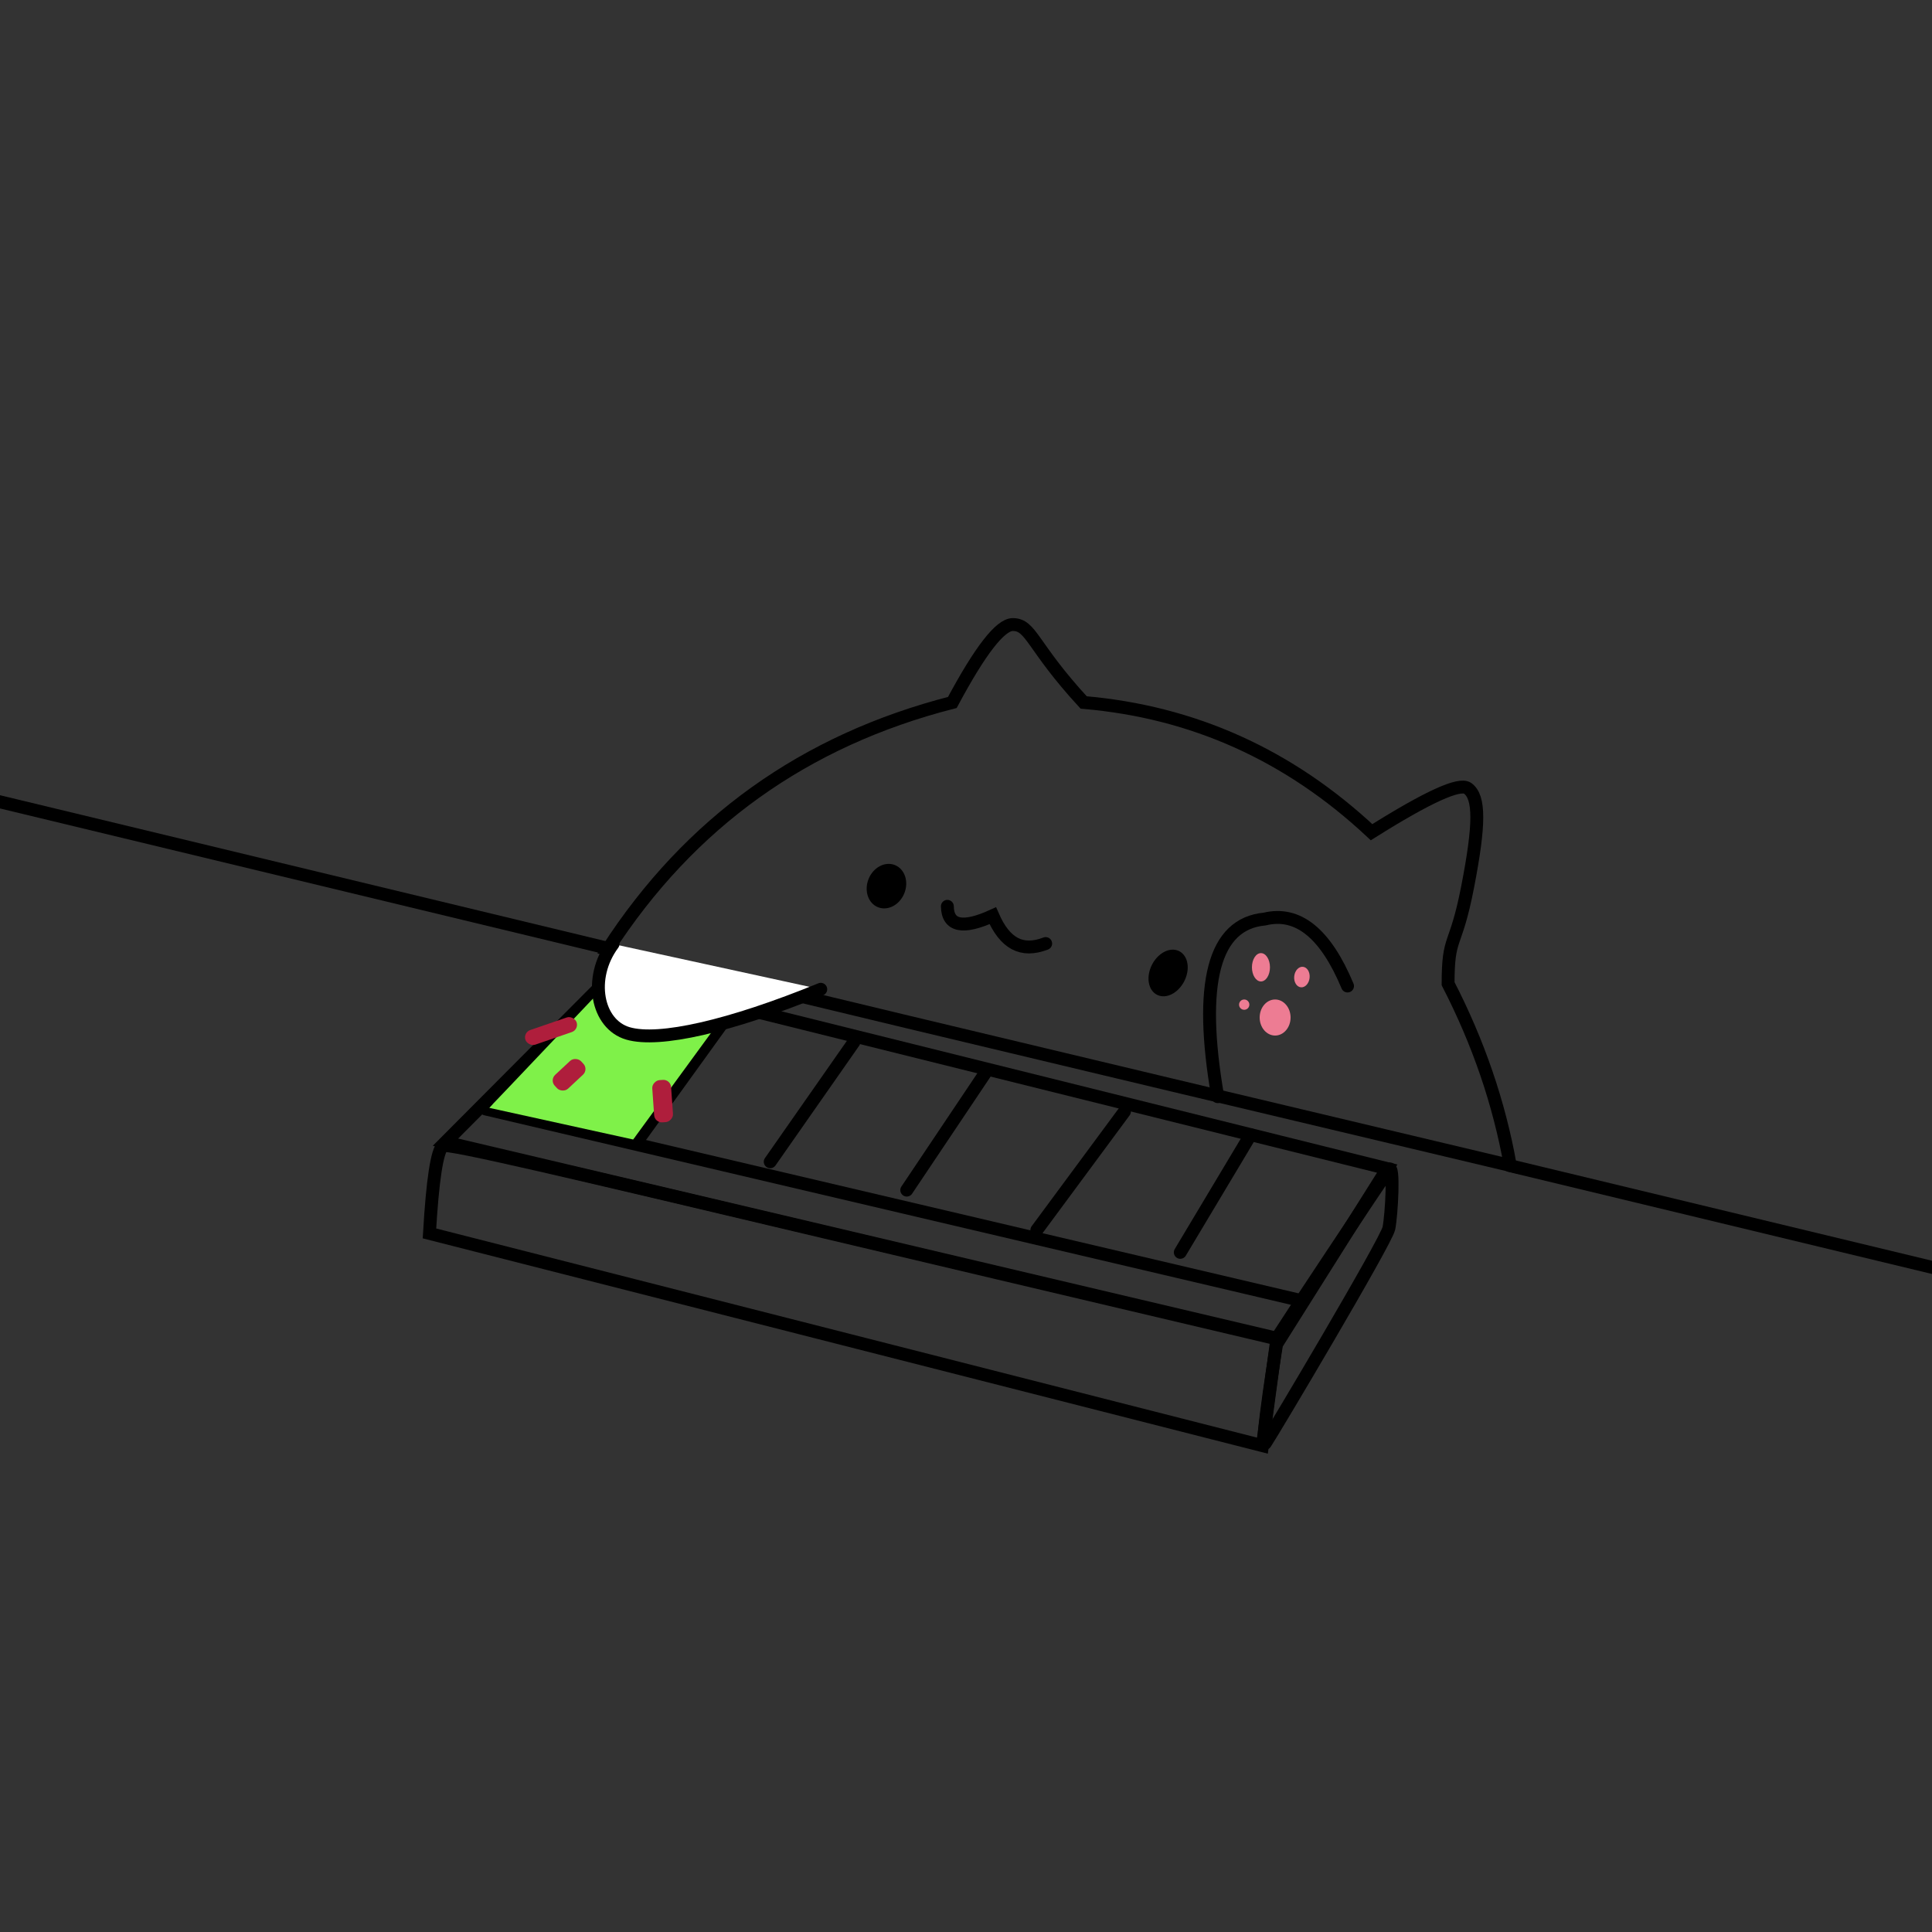 <?xml version="1.0" encoding="UTF-8"?>
<svg width="750px" height="750px" viewBox="0 0 750 750" version="1.1" xmlns="http://www.w3.org/2000/svg" xmlns:xlink="http://www.w3.org/1999/xlink">
    <rect x="0" y="0" width="750" height="750" fill="#333333" stroke="none"/>
    <!-- Generator: Sketch 51.3 (57544) - http://www.bohemiancoding.com/sketch -->
    <title>Artboard</title>
    <desc>Created with Sketch.</desc>
    <defs></defs>
    <g id="Artboard" stroke="none" stroke-width="1" fill="none" fill-rule="evenodd">
        <g id="keyboard-outline" transform="translate(166, 378)" fill-rule="nonzero" stroke="#000000" stroke-linecap="round" stroke-width="5">
            <polygon id="Path-5" points="71.314 0.74 6.93 65.391 330.852 141.789 372.51 75.646"></polygon>
            <path d="M5.93,66.781 C3.66,68.689 1.922,80.032 0.715,100.809 L324.073,183.198 L329.665,141.753 C243.673,121.472 184.884,107.583 153.298,100.086 C56.605,77.134 7.453,65.501 5.93,66.781 Z" id="Path-6"></path>
            <path d="M330.117,140.758 C330.347,140.24 371.11,78.636 373.211,76.016 C375.312,73.396 374.23,93.628 373.162,98.814 C372.094,104.001 327.677,178.668 325.193,182.296 C322.71,185.924 329.888,141.275 330.117,140.758 Z" id="Path-7"></path>
            <path d="M337.5,126.5 L22.5,52.5" id="Line-2"></path>
            <path d="M292.184,108.16 L319.5,62.5" id="Path-8"></path>
            <path d="M236.5,99.5 L270.5,53.5" id="Path-9"></path>
            <path d="M133,73 L165.5,26.5" id="Path-11"></path>
            <path d="M83.02,62.727 L119.082,12.727" id="Path-12"></path>
            <path d="M186,84 L216.5,38.5" id="Path-10"></path>
        </g>
        <g id="cat-body" transform="translate(235, 242)" fill-rule="nonzero" stroke="#000000">
            <path d="M134.695,30.699 C77.32,45.385 32.72,77.332 0.896,126.54 C40.048,136.307 156.844,164.27 351.285,210.43 C346.973,186.247 338.927,162.729 327.148,139.875 C327.148,120.564 329.98,126.766 334.73,102.32 C339.48,77.875 339.48,67.428 334.73,64.02 C331.564,61.747 319.134,67.427 297.441,81.059 C265.48,51.13 228.227,34.344 185.68,30.699 C165.43,8.746 165.43,0.453 158.156,0.453 C153.307,0.453 145.487,10.535 134.695,30.699 Z" id="Path" stroke-width="5" stroke-linecap="round"></path>
            <ellipse id="Oval-Copy" fill="#000000" transform="translate(218.461, 135.711) rotate(27) translate(-218.461, -135.711) " cx="218.461" cy="135.711" rx="6.534" ry="9"></ellipse>
            <ellipse id="Oval-Copy-2" fill="#000000" transform="translate(109.118, 101.998) rotate(22) translate(-109.118, -101.998) " cx="109.118" cy="101.998" rx="6.974" ry="8.318"></ellipse>
            <path d="M132.764,109.83 C132.89,117.575 138.77,118.789 150.402,113.473 C155.096,124.279 161.592,127.855 170.928,124.279" id="Path-2" stroke-width="5" stroke-linecap="round"></path>
        </g>
        <g id="key-1" transform="translate(189, 356)" fill-rule="nonzero">
            <polygon fill="#7FF149" transform="translate(48.681, 53.096) rotate(27) translate(-48.681, -53.096) " points="37.774 18.804 81.69 12.738 71.01 79.047 15.671 93.453"></polygon>
            <path d="M48.98,10.457 C39.174,23.645 42.676,41.666 54.805,45.178 C66.934,48.689 94.321,42.448 129.618,28.036" id="left-arm" stroke="#000000" stroke-width="5" fill="#FFFFFF" stroke-linecap="round"></path>
            <g id="right-hand" transform="translate(280, 0)">
                <path d="M3.727,69.73 C-3.887,25.602 2.179,2.617 21.924,0.775 C34.842,-2.36 45.572,6.305 54.113,26.771" id="Path-4" stroke="#000000" stroke-width="5" stroke-linecap="round"></path>
                <g id="right-paw" transform="translate(12, 14)" fill="#ED7C93">
                    <ellipse id="Oval-3" cx="8.5" cy="5.5" rx="3.5" ry="5.5"></ellipse>
                    <ellipse id="Oval-3-Copy-2" transform="translate(24.402, 9.292) rotate(6) translate(-24.402, -9.292) " cx="24.402" cy="9.292" rx="3" ry="4"></ellipse>
                    <circle id="Oval-4" cx="2" cy="20" r="2"></circle>
                    <ellipse id="Oval-3-Copy" cx="14" cy="25" rx="6" ry="7"></ellipse>
                </g>
            </g>
            <g id="slap-left" transform="translate(14, 38)" fill="#AF1E3C">
                <rect id="Rectangle" transform="translate(10.905, 6.255) rotate(-19) translate(-10.905, -6.255) " x="0.405" y="3.255" width="21" height="6" rx="3"></rect>
                <rect id="Rectangle-Copy" transform="translate(17.918, 23.225) rotate(-43) translate(-17.918, -23.225) " x="10.943" y="19.56" width="13.95" height="7.33" rx="3"></rect>
                <rect id="Rectangle-Copy-2" transform="translate(54.229, 33.452) rotate(-94) translate(-54.229, -33.452) " x="46.014" y="29.786" width="16.432" height="7.33" rx="3"></rect>
            </g>
        </g>
        <path d="M-11.5,308.5 L235.5,368.014 M586.061,452.482 L789.5,501.5" id="Line" stroke="#000000" stroke-width="5" stroke-linecap="round" fill-rule="nonzero"></path>
    </g>
</svg>